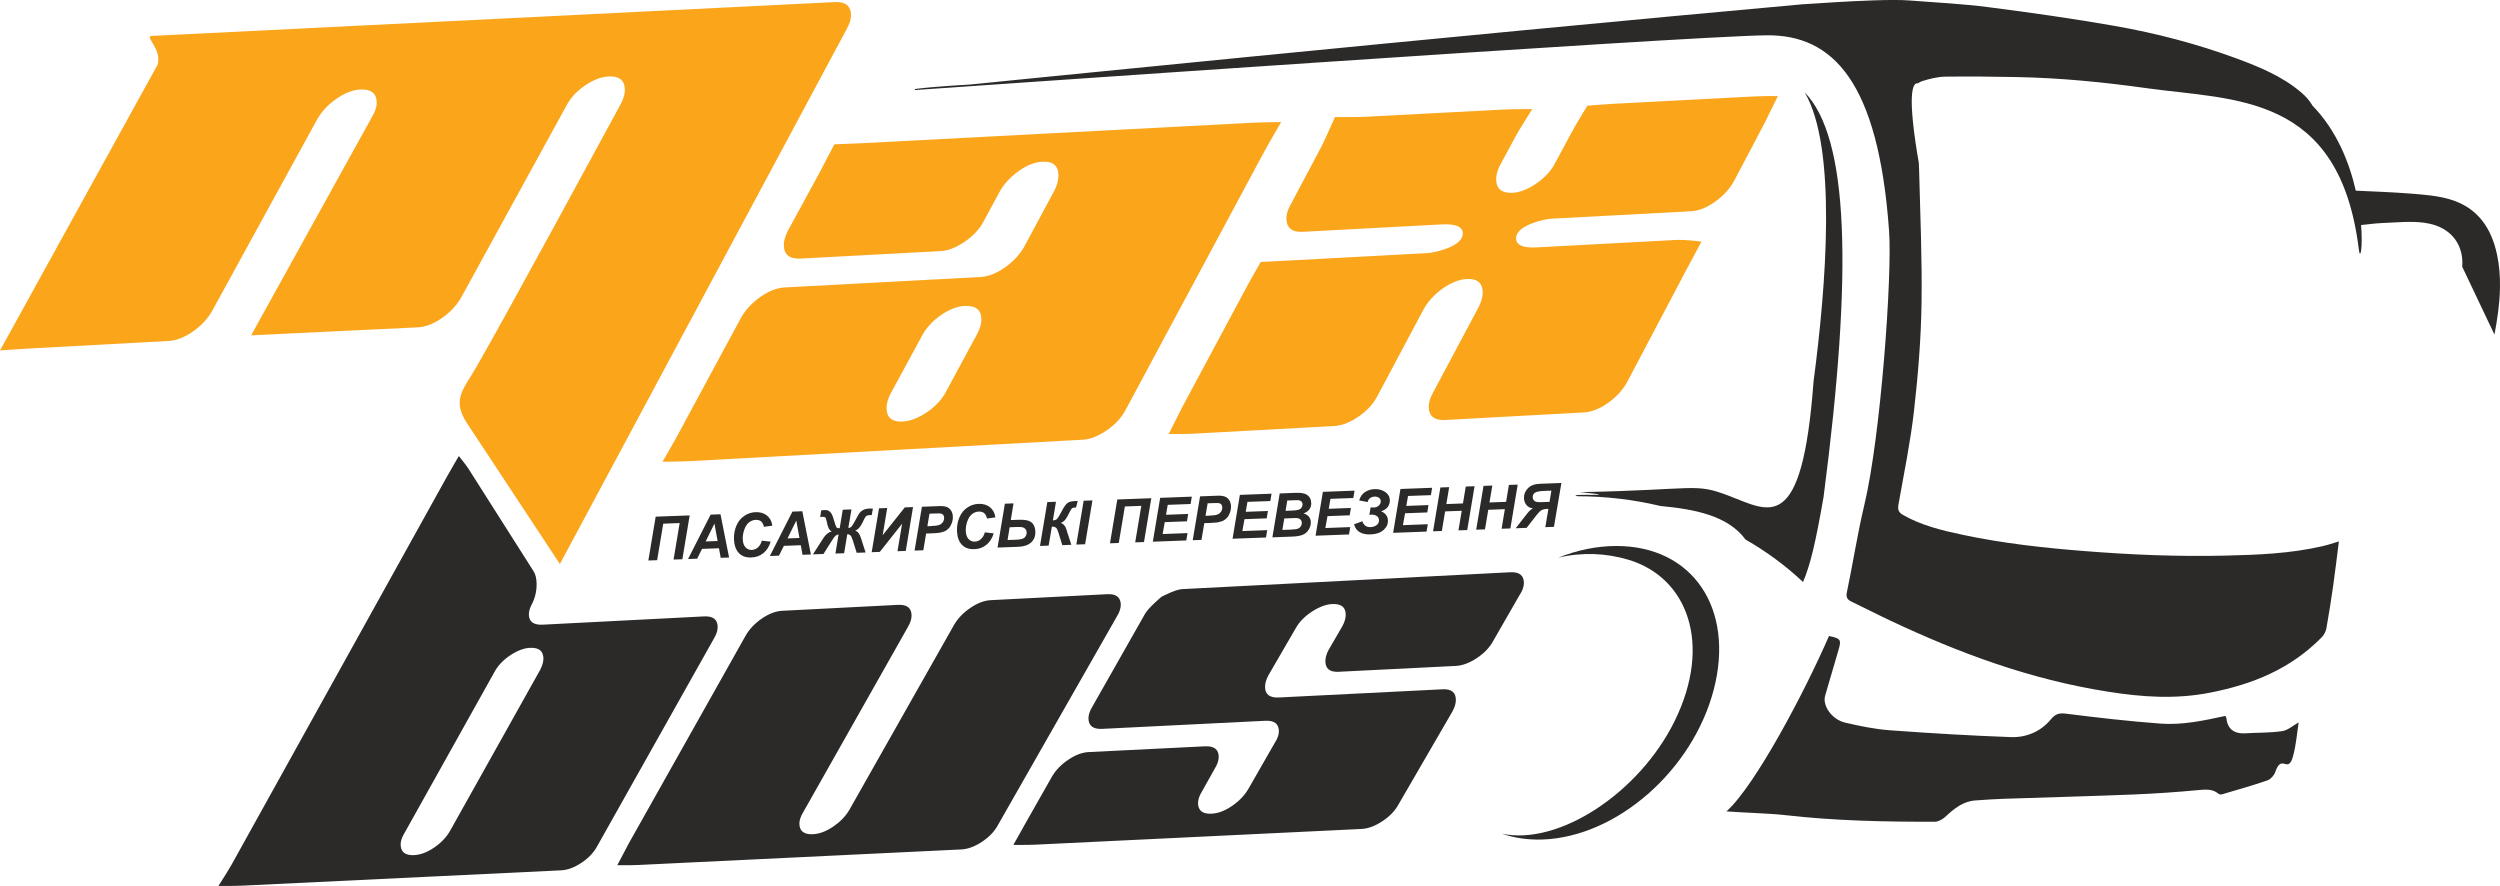 <?xml version="1.0" encoding="UTF-8"?>
<svg xmlns="http://www.w3.org/2000/svg" id="Layer_2" data-name="Layer 2" viewBox="0 0 716.86 254.05">
  <defs>
    <style>
      .cls-1 {
        fill: #faa51a;
      }

      .cls-1, .cls-2 {
        fill-rule: evenodd;
        stroke-width: 0px;
      }

      .cls-2 {
        fill: #2c2a29;
      }
    </style>
  </defs>
  <g id="Layer_1-2" data-name="Layer 1">
    <g>
      <path class="cls-2" d="m527.26,186.1c-1.28,4.39-2.59,8.86-3.92,13.41-.81,2.78,1.89,6.81,5.75,7.7,4.16.96,8.4,1.87,12.81,2.19,11.73.86,23.3,1.55,34.72,1.96,4.38.16,8.52-1.56,11.43-5.06,1.22-1.46,2.2-1.93,4.28-1.67,9.13,1.16,18.19,2.19,27.19,2.86,6.23.46,12.43-.86,18.55-2.2.09.13.28.29.3.46.3,3.09,1.99,4.72,5.52,4.52,3.54-.22,7.09-.11,10.54-.63,1.63-.25,3.12-1.62,4.7-2.49-.47,2.99-.71,6.34-1.59,9.61-1.47,5.48-3.24-.97-5.15,4.69-.31.91-1.34,2.02-2.24,2.33-4.25,1.46-8.63,2.7-13.05,4-.3.09-.76,0-.98-.18-1.58-1.35-3.46-1.27-5.62-1.06-6.2.59-12.49,1.02-18.83,1.28-12.09.49-24.44.8-37.12,1.23-2.71.09-5.45.28-8.21.48-3.48.26-6.06,2.37-8.62,4.76-.71.66-1.99,1.34-2.84,1.34-14.27.03-28.77-.26-43.11-1.91-4.14-.48-12.46-.72-16.72-1.06,8.27-7.39,22.54-34.46,29.4-50.29,3.29.66,3.59,1.08,2.8,3.76h0Zm-4.32-43.86c-2.36,13.64-3.85,19.71-5.93,24.65-5.03-4.73-10.56-8.79-16.49-12.18-5.01-6.83-14.45-8.69-24.41-9.62-7.61-1.83-15.58-2.77-23.76-2.8-4.05-.92,15.2.25.68-1.17,34.03-.66,32.72-2.74,42.65,1.02,11.69,4.43,21.06,11.65,24.35-32.8,3.59-27.05,6.83-67.09-2.56-82.87,12.69,12.97,13.87,51.22,5.46,115.77h0Zm192.33-46.28h0c.84-4.42,1.47-8.8,1.58-13.12v-.36c.06-3.24-.18-6.44-.86-9.58-1.61-7.46-5.46-13.28-13.29-15.68-3.53-1.08-7.48-1.4-11.34-1.7-5.19-.41-10.44-.6-15.85-.85-1.83-8.04-5.49-17.27-12.4-24.36-.81-1.42-1.87-2.63-3.33-3.87-5.23-4.46-11.72-7.19-18.38-9.65-11.21-4.14-22.94-7.24-35.08-9.37-11.94-2.09-24.03-3.81-36.17-5.37-7.49-.96-15.18-1.35-22.8-1.93-9.29-.7-38.07,1.79-28.37.91-104.86,9.47-240.73,23.2-240.73,23.2,0,0-10.57.57-15.88,1.29-.01.1-.04.3-.04.3,0,0,221.15-15.48,244.26-15.7,18.92-.18,32.03,13.17,35.09,56.09.94,13.07-2.46,59.2-7.06,78.42-2,8.37-3.27,16.79-5.04,25.21-.3,1.45.14,2.1,1.29,2.66,3.78,1.79,7.47,3.72,11.26,5.5,19.64,9.23,39.88,16.83,62.53,20.37,9.48,1.48,19.08,2.23,29.25.21,12.02-2.39,22.84-6.71,31.82-15.83.66-.67,1.18-1.67,1.34-2.52.74-4.13,1.38-8.25,1.97-12.37.59-4.2,1.08-8.38,1.62-12.61-1.65.49-3.15,1.01-4.68,1.36-9.4,2.16-18.7,2.49-27.98,2.71-13.5.32-26.85-.24-40.12-1.29-11.87-.93-23.62-2.24-35.02-4.66-6.1-1.29-12.11-2.76-17.29-5.78-1.16-.67-1.45-1.5-1.2-2.92,1.59-8.99,3.45-17.98,4.46-26.88,1.17-10.31,2-20.6,2.16-30.72.19-12.91-.39-25.65-.7-38.38-.02-.69-.05-1.37-.09-2.05-.15-.85-.3-1.74-.46-2.7-3.01-18.69-.94-20.33.23-20.04.39-.31.85-.54,1.35-.69,2.1-.63,4.32-1.2,6.39-1.23,6.95-.1,13.86-.01,20.74.12,12.62.25,24.96,1.49,37.13,3.19,25.14,3.52,55.31,1.36,60.8,46.25.4,3.24,1.17-.4.65-7.03,2.04-.18,4.09-.48,6.12-.56,4.02-.15,8.17-.6,11.99-.08,8.55,1.16,11.36,7.24,10.88,12.6l9.26,19.49Z"></path>
      <path class="cls-2" d="m480.21,206.72c10.87-22.16,3.62-41.1-13.18-46.19-6.47-1.96-13.44-2.23-20.22-.62,5.38-2.15,11-3.34,16.6-3.35,22.01-.04,34.06,18,27.99,41.22-6.06,23.18-27.87,42.23-49.13,42.95-4.21.14-8.12-.46-11.65-1.69,16.24,3.54,39.44-11.63,49.59-32.32h0Z"></path>
      <path class="cls-1" d="m505.88,35.49l-8.67,16.44c-1.27,2.29-3.09,4.27-5.47,5.95-2.38,1.68-4.68,2.58-6.88,2.7l-39.67,2.11c-1.87.1-3.96.6-6.26,1.5-2.84,1.16-4.25,2.56-4.2,4.23.04,1.89,2.05,2.73,6.03,2.51l39.69-2.12c3.08-.16,7.42.49,7.42.49,0,0-3.08,5.83-3.92,7.32l-17.39,32.95c-1.27,2.3-3.1,4.29-5.49,5.98-2.39,1.69-4.69,2.59-6.89,2.71l-39.76,2.17c-3.1.17-4.68-1.08-4.74-3.75-.03-1.22.38-2.58,1.23-4.08l13.19-24.76c.73-1.49,1.09-2.84,1.06-4.07-.07-2.67-1.59-3.92-4.56-3.76-2.2.12-4.5,1.03-6.9,2.71-2.39,1.69-4.22,3.68-5.49,5.98l-13.2,24.77c-1.17,2.29-2.97,4.28-5.43,5.97-2.45,1.69-4.79,2.6-7.01,2.72l-39.91,2.18c-3,.16-7.56.12-7.56.12,0,0,3.29-6.47,4.04-7.97l17.73-33.08c1.17-2.29,4.65-8.29,4.65-8.29,0,0,5.58-.28,7.79-.4l39.65-2.12c1.88-.1,3.97-.6,6.27-1.5,2.85-1.15,4.25-2.56,4.21-4.23-.05-1.89-2.06-2.73-6.03-2.52l-39.8,2.12c-3.1.17-4.68-1.08-4.75-3.75-.03-1.22.38-2.58,1.23-4.07l8.76-16.49c1.16-2.28,3.93-8.58,3.93-8.58,0,0,6.27.03,8.48-.08l39.76-2.08c2.98-.16,8.35-.13,8.35-.13,0,0-4.12,6.46-4.85,7.95l-4.44,8.23c-.74,1.48-1.1,2.84-1.06,4.06.06,2.66,1.64,3.91,4.73,3.75,2.1-.11,4.37-1.01,6.82-2.69,2.44-1.68,4.25-3.67,5.41-5.95l4.43-8.23c1.16-2.28,4.76-8.1,4.76-8.1,0,0,5.4-.43,7.6-.55l39.61-2.07c2.97-.16,7.42-.15,7.42-.15,0,0-3.19,6.47-3.92,7.95h0Zm-229.23,52.23c-2.23.12-4.55,1.03-6.96,2.72-2.41,1.7-4.21,3.69-5.39,5.99l-9.01,16.58c-.75,1.49-1.1,2.86-1.08,4.09.06,2.68,1.59,3.94,4.6,3.78,2.23-.12,4.58-1.03,7.06-2.73,2.48-1.69,4.3-3.7,5.48-5.99l8.95-16.6c.77-1.49,1.13-2.84,1.11-4.07-.06-2.67-1.65-3.92-4.76-3.75h0Zm86.15-44.7h0c.74-1.48,4.56-8.01,4.56-8.01,0,0-5.08.03-8.07.18l-111.89,5.86c-2.23.11-8.16.34-8.16.34,0,0-3.19,6.05-4.37,8.35l-9.02,16.55c-.75,1.49-1.11,2.85-1.09,4.08.06,2.68,1.65,3.94,4.77,3.77l40.19-2.14c2.12-.11,4.42-1.01,6.89-2.68,2.47-1.68,4.3-3.65,5.48-5.93l4.47-8.28c1.27-2.31,3.1-4.33,5.48-6.02,2.39-1.7,4.68-2.61,6.88-2.73,2.99-.16,4.52,1.12,4.58,3.81.03,1.24-.29,2.6-.96,4.1l-8.86,16.48c-1.29,2.29-3.15,4.28-5.57,5.97-2.42,1.69-4.75,2.59-6.99,2.71l-56.11,2.99c-2.23.12-4.56,1.02-6.97,2.72-2.42,1.7-4.28,3.7-5.57,6l-17.92,33.2c-.75,1.5-4.57,8.06-4.57,8.06,0,0,5.13-.03,8.26-.2l112.3-6.12c2.11-.11,4.39-1.02,6.86-2.72,2.46-1.7,4.28-3.69,5.45-5.99l39.92-74.37h0ZM242.8,8.3l-82.26,153.43s-18.73-28.4-26.57-40.28c-4.52-6.85-1.13-9.72,2.6-16.17,8.58-14.81,41.53-75.65,41.53-75.65.74-1.46,1.1-2.8,1.07-4-.05-2.63-1.62-3.86-4.68-3.7-2.19.11-4.47,1-6.86,2.66-2.38,1.66-4.15,3.62-5.31,5.88l-30.07,54.81c-1.28,2.26-3.11,4.23-5.51,5.9-2.39,1.67-4.69,2.56-6.89,2.68l-47.84,2.29,34.74-62.77c.87-1.47,1.29-2.81,1.27-4.01-.05-2.63-1.62-3.86-4.69-3.7-2.2.11-4.5,1-6.88,2.67-2.4,1.66-4.23,3.63-5.51,5.89l-30.11,54.92c-1.28,2.27-3.13,4.24-5.53,5.92-2.4,1.67-4.71,2.57-6.91,2.69l-39.8,2.16c-3.1.17-8.59.57-8.59.57L45.13,18.67c1.53-4.46-3.85-8.25-1.64-8.37L239.35.6c3.06-.16,4.62,1.07,4.67,3.69.03,1.21-.38,2.54-1.23,4h0Z"></path>
      <path class="cls-2" d="m435.82,170.47l-7.72,13.43c-1.03,1.87-2.6,3.48-4.7,4.85-2.1,1.37-4.09,2.11-5.96,2.2l-33.61,1.68c-2.52.13-3.78-.89-3.79-3.05,0-1,.32-2.1.97-3.3l3.9-6.71c.65-1.2.97-2.3.97-3.3,0-2.17-1.32-3.19-3.93-3.06-1.77.1-3.71.83-5.8,2.2-2.1,1.37-3.65,2.98-4.67,4.84l-7.77,13.39c-.64,1.21-.96,2.3-.96,3.3,0,2.17,1.32,3.18,3.92,3.06l47-2.35c2.52-.13,3.79.89,3.79,3.06,0,.99-.33,2.1-.98,3.29l-15.5,26.72c-1.02,1.85-2.58,3.45-4.67,4.81-2.09,1.36-4.07,2.09-5.93,2.17l-93.41,4.5c-2.49.12-6.4.07-6.4.07,0,0,2.94-5.18,3.58-6.38l7.53-13.27c1.1-1.85,2.66-3.45,4.69-4.8,2.02-1.36,3.96-2.08,5.81-2.17l33.36-1.65c2.6-.12,3.91.89,3.92,3.05,0,.98-.37,2.08-1.1,3.29l-3.73,6.65c-.74,1.2-1.1,2.3-1.1,3.29.01,2.15,1.3,3.17,3.89,3.04,1.84-.09,3.78-.81,5.8-2.18,2.02-1.37,3.58-2.98,4.69-4.84l7.63-13.31c.78-1.2,1.17-2.3,1.17-3.28,0-2.15-1.31-3.16-3.92-3.03l-46.77,2.32c-2.6.12-3.9-.88-3.91-3.04,0-.98.35-2.08,1.09-3.29l15.15-26.7c1.1-1.86,4.71-4.85,4.71-4.85,0,0,3.99-2.1,5.85-2.19l94.12-4.84c2.62-.13,3.93.89,3.94,3.06,0,1-.37,2.11-1.13,3.32h0Zm-115.54,6.26c.74-1.21,1.1-2.31,1.1-3.3-.02-2.16-1.32-3.19-3.92-3.05l-33.36,1.71c-1.85.09-3.79.82-5.81,2.19-2.02,1.36-3.58,2.97-4.68,4.83l-30.09,53.16c-1.09,1.84-2.64,3.43-4.64,4.78-2.01,1.35-3.93,2.07-5.77,2.15-2.57.13-3.86-.88-3.89-3.02,0-.98.36-2.07,1.09-3.27l30.03-53.13c.71-1.21,1.06-2.31,1.05-3.3-.02-2.16-1.32-3.18-3.91-3.04l-33.19,1.7c-1.84.1-3.76.82-5.77,2.18-2.01,1.36-3.56,2.97-4.64,4.82l-33.53,59.61c-.62,1.19-3.34,6.34-3.34,6.34,0,0,3.7.05,6.17-.07l92.49-4.45c1.84-.09,3.8-.81,5.86-2.16,2.06-1.35,3.6-2.94,4.6-4.79l34.17-59.92h0Zm-168.34,9.03c-1.74.09-3.62.81-5.66,2.17-2.04,1.36-3.54,2.96-4.52,4.8l-25.82,46.22c-.72,1.18-1.08,2.27-1.06,3.24.04,2.13,1.32,3.14,3.87,3.01,1.82-.09,3.72-.8,5.7-2.14,1.98-1.34,3.51-2.93,4.57-4.76l25.88-46.24c.62-1.2.93-2.28.92-3.27-.03-2.15-1.33-3.15-3.88-3.02h0Zm52.79-2.69l-33.5,59.59c-.98,1.83-2.49,3.41-4.52,4.75-2.04,1.35-3.97,2.06-5.79,2.15l-91.56,4.4c-2.44.12-6.72.07-6.72.07,0,0,3.27-5.13,3.88-6.31l61.48-110.76c1.33-2.41,3.57-6.19,3.57-6.19,0,0,2.24,2.78,2.71,3.56l18.71,29.46c.56.87.85,2.06.88,3.59.03,2.24-.49,4.33-1.57,6.27-.44.92-.66,1.78-.65,2.59.03,2.06,1.37,3.02,4.02,2.88l46.22-2.37c2.57-.14,3.87.88,3.9,3.03.01.98-.34,2.08-1.06,3.28h0Z"></path>
      <path class="cls-2" d="m188.01,148.15l9.75-.36-2.1,12.57-2.52.09,1.75-10.47-4.71.18-1.75,10.47-2.52.09,2.1-12.57h0Zm18.15,9.06l.5,2.74,2.4-.09-2.46-12.4-2.84.11-6.47,12.73,2.62-.1,1.39-2.81,4.87-.18h0Zm-.39-2.08l-3.43.13,2.52-5.12.91,4.99Z"></path>
      <path class="cls-2" d="m218.44,155.03l2.55.29c-.44,1.43-1.14,2.52-2.11,3.29-.97.79-2.12,1.2-3.44,1.24-1.51.06-2.69-.35-3.56-1.25-.87-.89-1.35-2.22-1.42-3.96-.05-1.43.19-2.73.71-3.93.52-1.21,1.26-2.12,2.25-2.79.97-.66,2.06-1.02,3.24-1.06,1.32-.05,2.41.28,3.26.96.85.7,1.37,1.66,1.55,2.91l-2.41.33c-.16-.73-.44-1.24-.83-1.56-.39-.32-.91-.45-1.54-.43-.69.03-1.33.26-1.91.72-.58.46-1.04,1.16-1.36,2.09-.33.92-.48,1.85-.44,2.77.04.99.31,1.77.79,2.29.48.52,1.09.78,1.78.75.65-.02,1.24-.26,1.76-.71.53-.46.92-1.12,1.14-1.96Z"></path>
      <path class="cls-2" d="m229.63,156.34l-4.87.18-1.39,2.81-2.62.1,6.47-12.73,2.84-.11,2.46,12.4-2.4.09-.5-2.74h0Zm-.39-2.08l-.91-4.99-2.52,5.12,3.43-.13h0Zm12.41-8.1l2.5-.09-.9,5.32c.41-.02.75-.18.99-.49.26-.31.7-1.07,1.34-2.28.38-.75.71-1.28.95-1.61.26-.32.61-.6,1.07-.82.47-.23,1.05-.35,1.75-.38.31-.01.62,0,.95.03l-.34,1.88c-.27,0-.48-.02-.62-.01-.5.02-.85.14-1.05.35-.2.23-.5.77-.9,1.64-.63,1.37-1.34,2.18-2.17,2.44.75.25,1.31.98,1.68,2.21l1.3,4.07-2.55.09-1.09-3.5c-.24-.79-.48-1.29-.73-1.51-.27-.22-.54-.33-.87-.32l-.91,5.46-2.5.09.91-5.46c-.27.01-.53.11-.76.27-.23.18-.45.42-.64.7l-.45.7-.13.18-2.35,3.73-3.02.11,2.98-4.65c.68-1.05,1.48-1.71,2.41-1.94-.35-.14-.62-.43-.84-.82-.22-.41-.42-1.07-.59-1.97-.13-.64-.26-1.04-.41-1.19-.14-.15-.42-.21-.85-.2-.14,0-.34.03-.63.06l.31-1.9c.27-.06.53-.09.79-.1.62-.02,1.08.06,1.4.26.32.2.58.48.81.88.2.39.43.98.65,1.77.3,1.09.53,1.74.68,1.98.16.24.41.33.77.32.05,0,.1,0,.19,0l.88-5.32h0Zm10.4-.39l-2.1,12.57,2.33-.09,6.39-8.07-1.32,7.88,2.38-.09,2.07-12.57-2.36.09-6.34,7.98,1.3-7.8-2.35.09h0Zm12.72,12.02l-2.52.09,2.1-12.57,4.99-.19c.87-.03,1.58.05,2.1.24.52.19.95.54,1.27,1.02.31.48.49,1.06.51,1.74.02.63-.07,1.24-.29,1.84-.22.6-.49,1.1-.82,1.46-.35.38-.71.65-1.1.86-.39.19-.93.35-1.61.48-.39.07-1.13.13-2.21.17l-1.63.06-.8,4.79h0Zm1.15-6.9l.79-.03c1.32-.05,2.21-.17,2.65-.36.44-.17.79-.47,1.03-.84.24-.38.35-.8.33-1.23-.01-.31-.09-.56-.22-.74-.14-.19-.34-.32-.58-.4-.23-.08-.76-.09-1.58-.06l-1.82.07-.6,3.6h0Zm16.47,1.76l2.55.29c-.44,1.43-1.14,2.52-2.11,3.29-.97.79-2.12,1.2-3.44,1.24-1.51.06-2.69-.35-3.56-1.25-.87-.89-1.35-2.22-1.42-3.96-.05-1.43.19-2.73.71-3.93.52-1.21,1.26-2.12,2.25-2.79.97-.66,2.05-1.02,3.24-1.06,1.32-.05,2.41.28,3.26.96.85.7,1.37,1.66,1.55,2.91l-2.41.33c-.16-.73-.44-1.24-.83-1.56-.39-.32-.91-.45-1.54-.43-.69.03-1.33.26-1.91.72-.58.46-1.04,1.16-1.36,2.09-.33.92-.48,1.85-.44,2.77.04.99.31,1.77.79,2.29.48.52,1.09.78,1.78.75.65-.02,1.24-.26,1.76-.71.53-.46.92-1.12,1.14-1.96h0Zm5.75-8.22l2.48-.09-.78,4.78,2-.07c1.32-.05,2.3.04,2.96.24.68.22,1.19.58,1.52,1.13.35.55.53,1.22.56,2,.05,1.27-.34,2.32-1.19,3.1-.85.78-2.07,1.21-3.64,1.27l-6.01.22,2.1-12.57h0Zm.77,10.42l2.52-.09c1.3-.05,2.12-.29,2.46-.72.36-.43.52-.89.5-1.36-.01-.38-.13-.71-.35-.98-.23-.27-.51-.43-.86-.51-.35-.09-.9-.11-1.65-.08l-2.02.08-.6,3.67h0Zm11.4-10.88l2.48-.09-.88,5.34c.48-.02.84-.14,1.1-.34.25-.22.64-.83,1.17-1.81.54-1.05.98-1.78,1.29-2.18.29-.41.66-.71,1.05-.89.4-.19,1.02-.3,1.84-.33l.67-.02-.48,1.88-.41.02c-.31.01-.55.07-.71.18-.15.11-.33.36-.54.77-.6,1.26-1.1,2.12-1.48,2.57-.39.45-.81.75-1.27.87.85.25,1.43.98,1.76,2.19.02.07.04.14.04.21l1.26,3.88-2.59.1-1.19-3.83s-.11-.31-.32-.81c-.24-.46-.75-.69-1.48-.68l-.93,5.46-2.48.09,2.1-12.57h0Zm8.32,12.18l2.52-.09,2.1-12.57-2.52.09-2.1,12.57h0Zm11.75-12.93l9.75-.36-2.1,12.57-2.52.09,1.75-10.47-4.71.18-1.75,10.47-2.52.09,2.1-12.57h0Zm10.2,12.11l9.58-.36.35-2.11-7.13.27.61-3.41,6.37-.24.35-2.11-6.36.24.49-2.85,6.56-.24.35-2.11-9.08.34-2.1,12.57h0Zm13.95-.52l-2.52.09,2.1-12.57,4.99-.19c.87-.03,1.58.05,2.1.24.52.19.95.54,1.27,1.02.31.48.49,1.06.51,1.74.02.63-.07,1.24-.29,1.84-.22.6-.49,1.1-.82,1.46-.35.38-.71.65-1.1.86-.39.19-.93.35-1.61.48-.39.07-1.13.13-2.21.17l-1.63.06-.8,4.79h0Zm1.15-6.9l.79-.03c1.32-.05,2.21-.17,2.65-.36.44-.17.79-.47,1.03-.84.24-.38.35-.8.33-1.23-.01-.31-.09-.56-.22-.74-.14-.19-.34-.32-.58-.4-.23-.08-.76-.09-1.58-.06l-1.82.07-.6,3.6h0Zm7.76,6.57l9.58-.36.35-2.11-7.13.27.61-3.41,6.37-.24.35-2.11-6.36.24.49-2.85,6.56-.24.35-2.11-9.08.34-2.1,12.57h0Zm11.41-.42l2.1-12.57,4.2-.16c.91-.03,1.54-.02,1.92.02.6.06,1.12.2,1.54.45.44.25.76.57,1,.99.24.41.36.88.38,1.4.03.7-.14,1.3-.5,1.82-.36.52-.93.92-1.72,1.22.64.15,1.15.45,1.51.89.38.44.57.94.59,1.51.03.75-.15,1.47-.55,2.15-.39.69-.95,1.2-1.68,1.53-.73.31-1.73.5-3,.55l-5.79.22h0Zm3.78-7.59l1.92-.07c.87-.03,1.49-.13,1.86-.26.39-.14.66-.36.83-.64.2-.29.27-.59.26-.92-.01-.31-.11-.57-.3-.77-.18-.19-.44-.32-.77-.37-.19-.03-.64-.03-1.34,0l-1.97.07-.49,2.97h0Zm-.93,5.48l2.45-.09c1.01-.04,1.69-.13,2.05-.29.34-.13.6-.37.82-.68.19-.32.28-.66.27-.99-.02-.42-.18-.74-.48-1.01-.32-.25-.82-.37-1.52-.34l-3.03.11-.55,3.28h0Zm9.53,1.65l2.1-12.57,9.08-.34-.35,2.11-6.56.24-.49,2.85,6.36-.24-.35,2.11-6.37.24-.61,3.41,7.13-.27-.35,2.11-9.58.36Z"></path>
      <path class="cls-2" d="m392.15,143.96l-2.42-.47c.34-1.11.91-1.92,1.71-2.42.82-.52,1.72-.78,2.7-.82,1.15-.04,2.15.22,3.03.79.86.58,1.32,1.36,1.36,2.36.03.68-.16,1.31-.56,1.91-.41.57-1.04,1.02-1.94,1.31.63.26,1.1.6,1.43,1.05.33.44.5.96.52,1.57.04,1.03-.37,1.93-1.25,2.73-.88.78-2.1,1.21-3.68,1.27-2.66.1-4.25-.87-4.78-2.91l2.4-.86c.1.48.36.89.75,1.21.39.33.91.49,1.53.47.7-.03,1.3-.22,1.78-.57.48-.35.71-.85.68-1.46-.02-.51-.24-.9-.64-1.16-.42-.28-.94-.4-1.56-.38-.17,0-.36.03-.56.06l.36-2.16c.31.04.6.06.88.05.62-.02,1.12-.22,1.49-.58.38-.36.55-.77.54-1.24-.02-.44-.2-.76-.53-.99-.33-.23-.73-.34-1.18-.32-1.11.04-1.8.56-2.05,1.56h0Zm7.32,8.82l2.1-12.57,9.08-.34-.35,2.11-6.56.24-.49,2.85,6.36-.24-.35,2.11-6.37.24-.61,3.41,7.13-.27-.35,2.11-9.58.36h0Zm19.67-6.32l-.94,5.62,2.52-.09,2.1-12.57-2.52.09-.81,4.85-4.76.18.81-4.85-2.52.09-2.1,12.57,2.52-.09.94-5.62,4.76-.18h0Zm12.37-.46l-4.76.18-.94,5.62-2.52.09,2.1-12.57,2.52-.09-.81,4.85,4.76-.18.81-4.85,2.52-.09-2.1,12.57-2.52.09.94-5.62h0Zm16.21-7.51l-6.13.23c-1.56.06-2.71.48-3.49,1.32-.78.81-1.15,1.75-1.11,2.82.03.73.26,1.37.69,1.93.42.54,1.06.89,1.91.99-.49.18-1.07.69-1.71,1.51l-3.27,4.19,3.14-.12,2.9-3.72c.52-.66.97-1.12,1.37-1.34.39-.22.95-.35,1.68-.38h.29s-.88,5.24-.88,5.24l2.48-.09,2.13-12.57h0Zm-2.87,2.2l-.53,3.21-2.5.09c-.94.04-1.57-.1-1.87-.38-.29-.29-.44-.63-.45-1.01-.02-.59.2-1.04.65-1.32.45-.3,1.36-.47,2.73-.52l1.97-.07Z"></path>
    </g>
  </g>
</svg>
